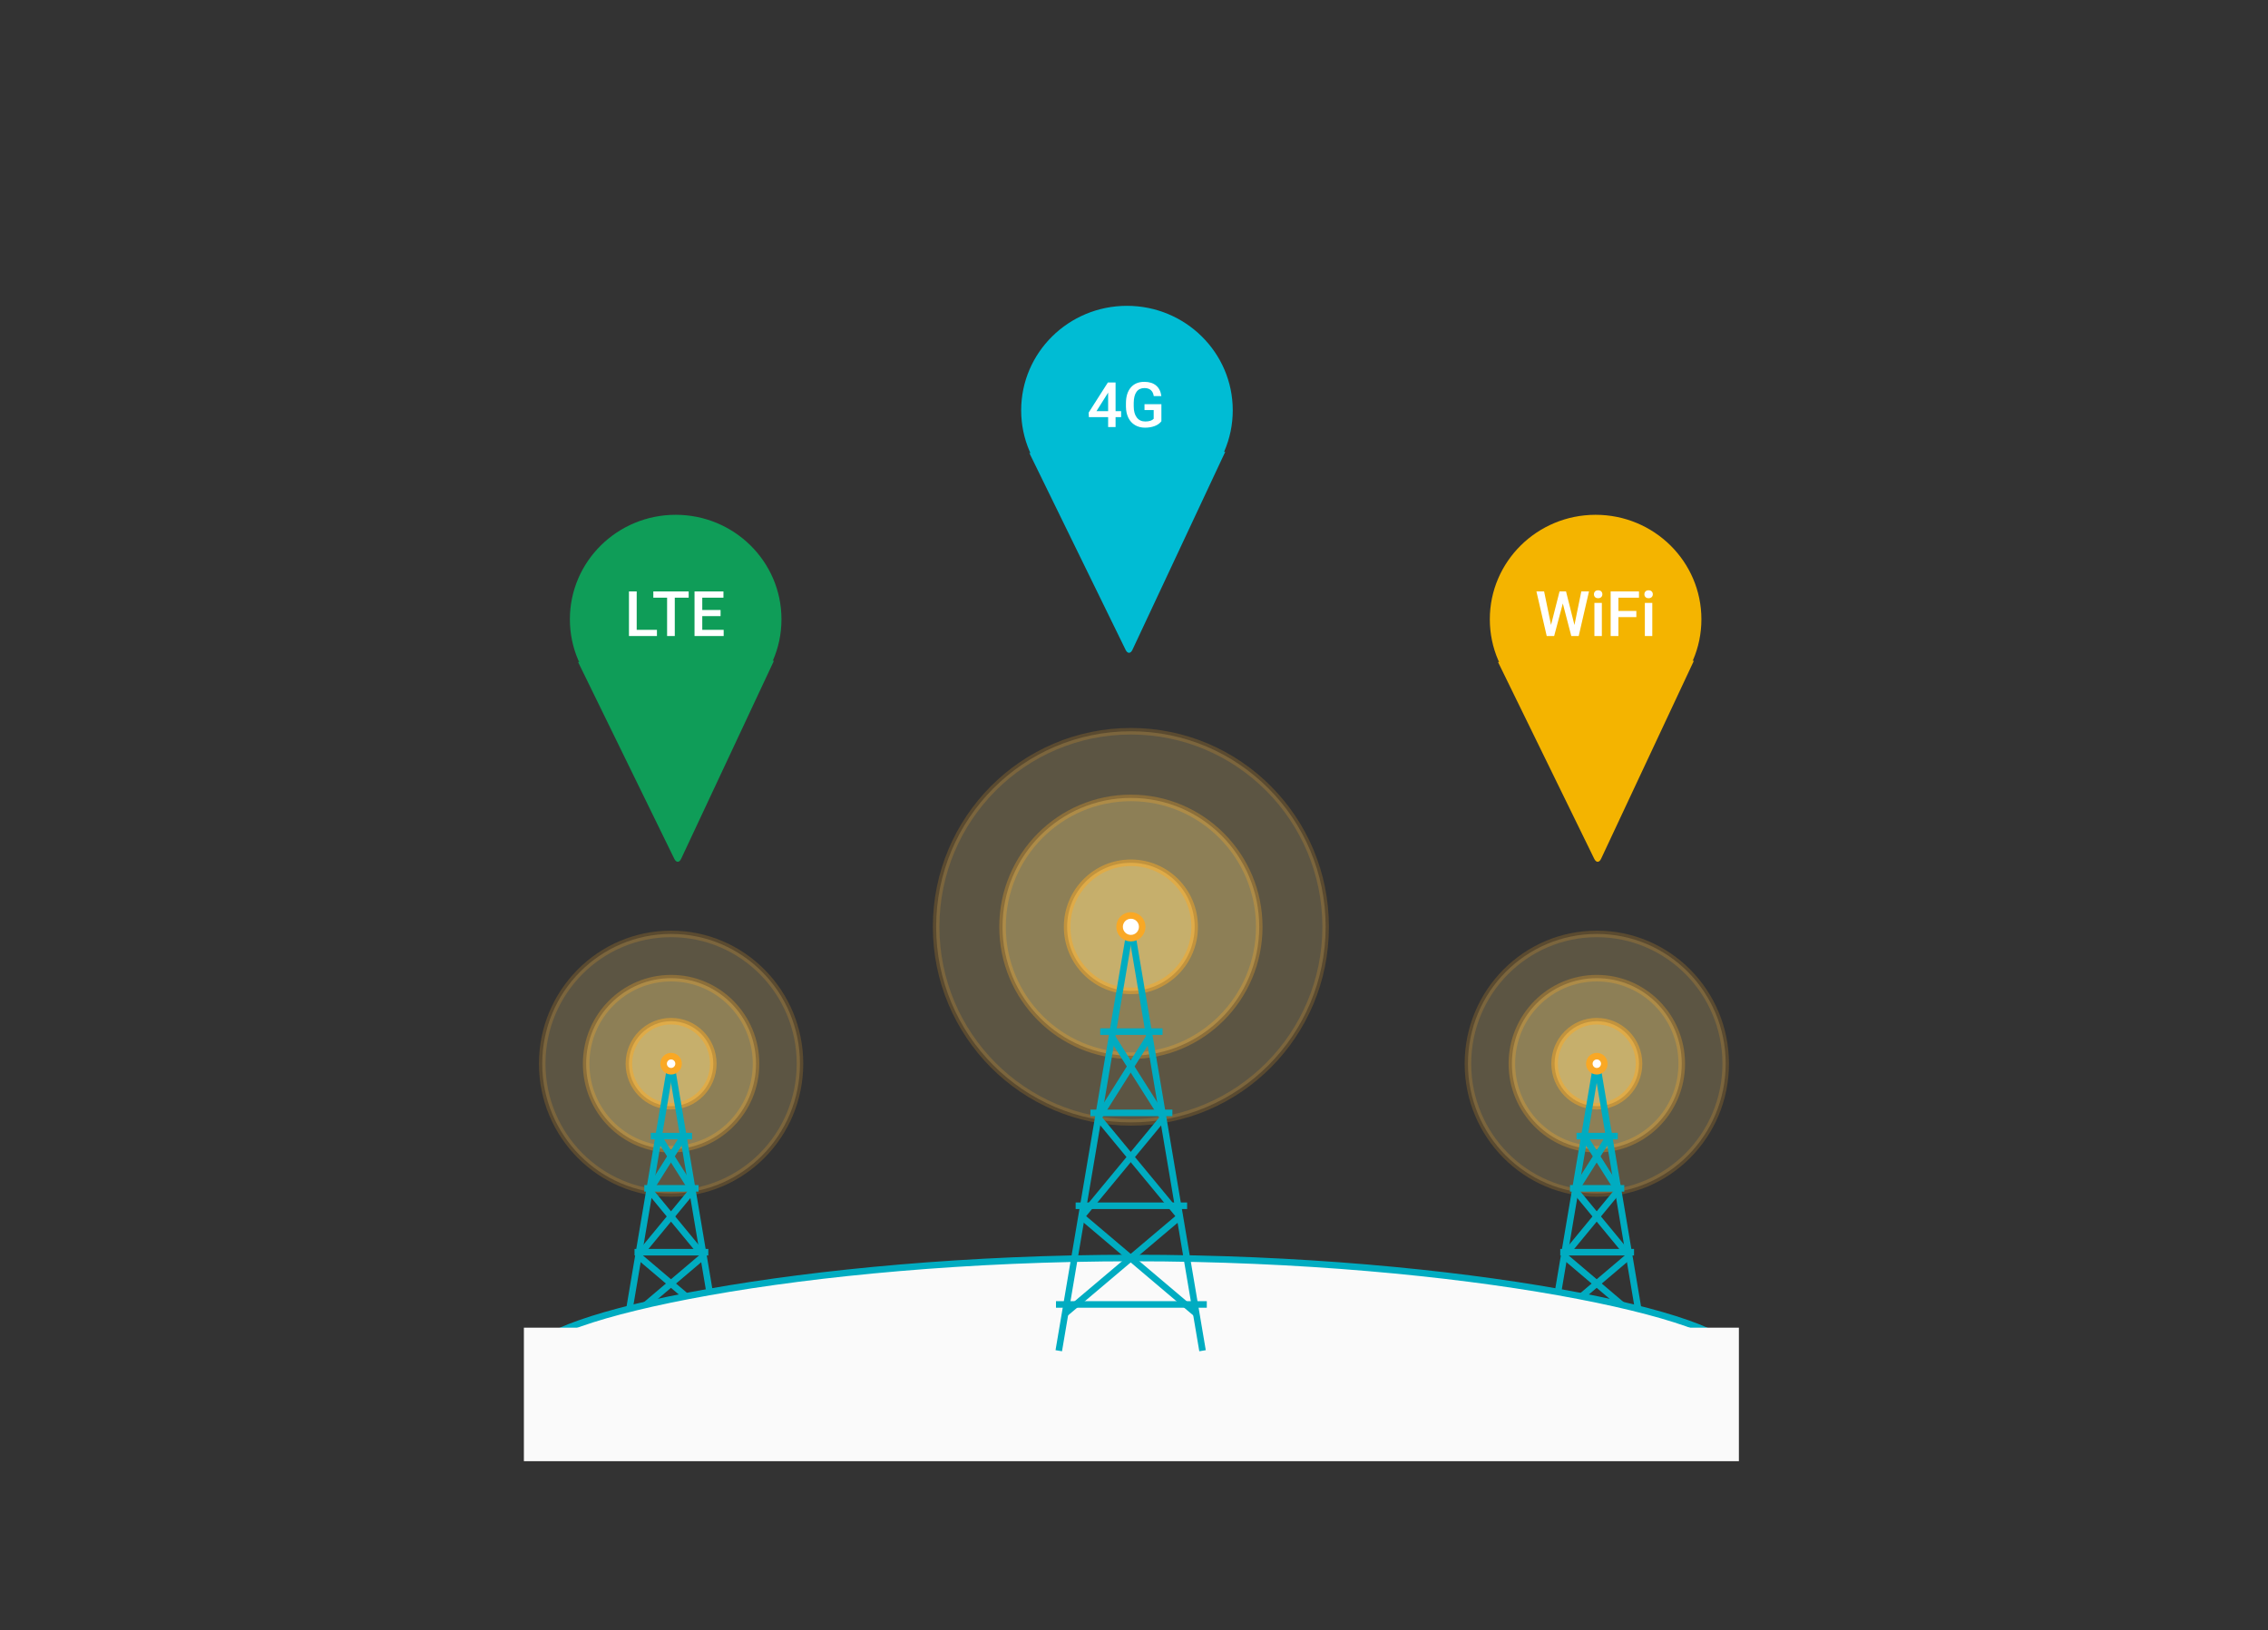 <?xml version="1.0" encoding="UTF-8"?>
<svg width="697px" height="501px" viewBox="0 0 697 501" version="1.1" xmlns="http://www.w3.org/2000/svg" xmlns:xlink="http://www.w3.org/1999/xlink">
    <rect x="0" y="0" width="697" height="501" fill="#333333" stroke="none"/>
    <!-- Generator: Sketch 44 (41411) - http://www.bohemiancoding.com/sketch -->
    <title>Artboard</title>
    <desc>Created with Sketch.</desc>
    <defs></defs>
    <g id="Page-1" stroke="none" stroke-width="1" fill="none" fill-rule="evenodd">
        <g id="Artboard">
            <g id="Group-2" transform="translate(161, 94)">
                <g id="Group-3" transform="translate(5.334, 192.749)" stroke-width="2.016">
                    <ellipse id="Oval" stroke="#F9A825" fill="#FFE082" opacity="0.2" cx="39.907" cy="40.192" rx="39.607" ry="39.887"></ellipse>
                    <ellipse id="Oval" stroke="#F9A825" fill="#FFE082" opacity="0.3" cx="39.907" cy="40.192" rx="26.104" ry="26.289"></ellipse>
                    <ellipse id="Oval" stroke="#F9A825" fill="#FFE082" opacity="0.5" cx="39.907" cy="40.192" rx="12.969" ry="13.061"></ellipse>
                    <path d="M39.873,40.024 L25.238,126.646" id="Shape" stroke="#00ACC1"></path>
                    <path d="M39.873,40.024 L54.476,126.646" id="Shape" stroke="#00ACC1"></path>
                    <ellipse id="Oval" stroke="#F9A825" fill="#FFFFFF" cx="39.907" cy="40.192" rx="2.3" ry="2.317"></ellipse>
                    <path d="M28.671,98.133 L51.342,98.133" id="Shape" stroke="#00ACC1"></path>
                    <path d="M24.671,117.759 L55.343,117.759" id="Shape" stroke="#00ACC1"></path>
                    <path d="M31.672,78.506 L48.341,78.506" id="Shape" stroke="#00ACC1"></path>
                    <path d="M33.672,62.448 L46.341,62.448" id="Shape" stroke="#00ACC1"></path>
                    <path d="M29.872,99.283 L53.209,119.092" id="Shape" stroke="#00ACC1"></path>
                    <path d="M26.504,119.092 L49.875,99.283" id="Shape" stroke="#00ACC1"></path>
                    <path d="M29.872,99.283 L46.474,79.138" id="Shape" stroke="#00ACC1"></path>
                    <path d="M33.272,79.138 L49.875,99.283" id="Shape" stroke="#00ACC1"></path>
                    <path d="M36.039,62.619 L46.474,79.138" id="Shape" stroke="#00ACC1"></path>
                    <path d="M43.674,62.619 L33.272,79.138" id="Shape" stroke="#00ACC1"></path>
                </g>
                <g id="Group-19" transform="translate(0.885, 64.232)">
                    <ellipse id="Oval-7" fill="#0F9D58" cx="45.763" cy="32.116" rx="32.512" ry="32.116"></ellipse>
                    <path d="M33.786,35.359 L40.004,35.359 L40.004,37.26 L31.406,37.26 L31.406,23.553 L33.786,23.553 L33.786,35.359 Z M49.759,25.473 L45.488,25.473 L45.488,37.26 L43.127,37.26 L43.127,25.473 L38.894,25.473 L38.894,23.553 L49.759,23.553 L49.759,25.473 Z M59.562,31.141 L53.936,31.141 L53.936,35.359 L60.512,35.359 L60.512,37.26 L51.556,37.26 L51.556,23.553 L60.446,23.553 L60.446,25.473 L53.936,25.473 L53.936,29.258 L59.562,29.258 L59.562,31.141 Z" id="LTE" fill="#FFFFFF"></path>
                    <path d="M35.812,28.31 L78.637,70.614 L15.428,93.488 C14.173,93.943 13.507,93.287 13.942,92.02 L35.812,28.31 Z" id="Rectangle-8" fill="#0F9D58" transform="translate(46.223, 60.971) rotate(-45) translate(-46.223, -60.971) "></path>
                </g>
                <g id="Group-19" transform="translate(283.599, 64.232)">
                    <ellipse id="Oval-7" fill="#F4B400" cx="45.763" cy="32.116" rx="32.512" ry="32.116"></ellipse>
                    <path d="M39.26,33.871 L41.367,23.553 L43.728,23.553 L40.567,37.26 L38.291,37.26 L35.685,27.253 L33.023,37.26 L30.737,37.26 L27.576,23.553 L29.937,23.553 L32.063,33.852 L34.678,23.553 L36.673,23.553 L39.26,33.871 Z M47.679,37.26 L45.393,37.26 L45.393,27.074 L47.679,27.074 L47.679,37.26 Z M45.252,24.428 C45.252,24.077 45.363,23.785 45.586,23.553 C45.809,23.32 46.127,23.204 46.541,23.204 C46.955,23.204 47.274,23.32 47.5,23.553 C47.726,23.785 47.839,24.077 47.839,24.428 C47.839,24.773 47.726,25.06 47.5,25.29 C47.274,25.519 46.955,25.633 46.541,25.633 C46.127,25.633 45.809,25.519 45.586,25.29 C45.363,25.06 45.252,24.773 45.252,24.428 Z M58.281,31.452 L52.768,31.452 L52.768,37.26 L50.388,37.26 L50.388,23.553 L59.09,23.553 L59.09,25.473 L52.768,25.473 L52.768,29.55 L58.281,29.55 L58.281,31.452 Z M63.182,37.26 L60.896,37.26 L60.896,27.074 L63.182,27.074 L63.182,37.26 Z M60.755,24.428 C60.755,24.077 60.866,23.785 61.089,23.553 C61.312,23.32 61.63,23.204 62.044,23.204 C62.458,23.204 62.778,23.32 63.003,23.553 C63.229,23.785 63.342,24.077 63.342,24.428 C63.342,24.773 63.229,25.06 63.003,25.29 C62.778,25.519 62.458,25.633 62.044,25.633 C61.63,25.633 61.312,25.519 61.089,25.29 C60.866,25.06 60.755,24.773 60.755,24.428 Z" id="WiFi" fill="#FFFFFF"></path>
                    <path d="M35.812,28.31 L78.637,70.614 L15.428,93.488 C14.173,93.943 13.507,93.287 13.942,92.02 L35.812,28.31 Z" id="Rectangle-8" fill="#F4B400" transform="translate(46.223, 60.971) rotate(-45) translate(-46.223, -60.971) "></path>
                </g>
                <g id="Group-19" transform="translate(139.575, 0)">
                    <ellipse id="Oval-7" fill="#00BCD4" cx="45.763" cy="32.116" rx="32.512" ry="32.116"></ellipse>
                    <path d="M42.262,32.374 L43.964,32.374 L43.964,34.21 L42.262,34.21 L42.262,37.26 L39.976,37.26 L39.976,34.21 L34.059,34.21 L33.993,32.817 L39.901,23.553 L42.262,23.553 L42.262,32.374 Z M36.392,32.374 L39.976,32.374 L39.976,26.65 L39.806,26.951 L36.392,32.374 Z M56.344,35.481 C55.849,36.128 55.162,36.617 54.284,36.95 C53.406,37.282 52.409,37.449 51.293,37.449 C50.145,37.449 49.129,37.188 48.245,36.667 C47.36,36.146 46.678,35.401 46.199,34.431 C45.719,33.462 45.47,32.33 45.451,31.037 L45.451,29.964 C45.451,27.893 45.946,26.275 46.937,25.111 C47.928,23.946 49.311,23.364 51.086,23.364 C52.61,23.364 53.82,23.741 54.717,24.494 C55.614,25.247 56.153,26.333 56.335,27.752 L54.002,27.752 C53.739,26.101 52.782,25.275 51.133,25.275 C50.067,25.275 49.256,25.66 48.701,26.429 C48.146,27.198 47.859,28.326 47.84,29.813 L47.84,30.868 C47.84,32.349 48.152,33.499 48.776,34.318 C49.4,35.137 50.267,35.547 51.377,35.547 C52.594,35.547 53.459,35.271 53.974,34.718 L53.974,32.035 L51.152,32.035 L51.152,30.228 L56.344,30.228 L56.344,35.481 Z" id="4G" fill="#FFFFFF"></path>
                    <path d="M35.812,28.31 L78.637,70.614 L15.428,93.488 C14.173,93.943 13.507,93.287 13.942,92.02 L35.812,28.31 Z" id="Rectangle-8" fill="#00BCD4" transform="translate(46.223, 60.971) rotate(-45) translate(-46.223, -60.971) "></path>
                </g>
                <g id="Group-3" transform="translate(289.826, 192.749)" stroke-width="2.016">
                    <ellipse id="Oval" stroke="#F9A825" fill="#FFE082" opacity="0.2" cx="39.907" cy="40.192" rx="39.607" ry="39.887"></ellipse>
                    <ellipse id="Oval" stroke="#F9A825" fill="#FFE082" opacity="0.3" cx="39.907" cy="40.192" rx="26.104" ry="26.289"></ellipse>
                    <ellipse id="Oval" stroke="#F9A825" fill="#FFE082" opacity="0.5" cx="39.907" cy="40.192" rx="12.969" ry="13.061"></ellipse>
                    <path d="M39.873,40.024 L25.238,126.646" id="Shape" stroke="#00ACC1"></path>
                    <path d="M39.873,40.024 L54.476,126.646" id="Shape" stroke="#00ACC1"></path>
                    <ellipse id="Oval" stroke="#F9A825" fill="#FFFFFF" cx="39.907" cy="40.192" rx="2.3" ry="2.317"></ellipse>
                    <path d="M28.671,98.133 L51.342,98.133" id="Shape" stroke="#00ACC1"></path>
                    <path d="M24.671,117.759 L55.343,117.759" id="Shape" stroke="#00ACC1"></path>
                    <path d="M31.672,78.506 L48.341,78.506" id="Shape" stroke="#00ACC1"></path>
                    <path d="M33.672,62.448 L46.341,62.448" id="Shape" stroke="#00ACC1"></path>
                    <path d="M29.872,99.283 L53.209,119.092" id="Shape" stroke="#00ACC1"></path>
                    <path d="M26.504,119.092 L49.875,99.283" id="Shape" stroke="#00ACC1"></path>
                    <path d="M29.872,99.283 L46.474,79.138" id="Shape" stroke="#00ACC1"></path>
                    <path d="M33.272,79.138 L49.875,99.283" id="Shape" stroke="#00ACC1"></path>
                    <path d="M36.039,62.619 L46.474,79.138" id="Shape" stroke="#00ACC1"></path>
                    <path d="M43.674,62.619 L33.272,79.138" id="Shape" stroke="#00ACC1"></path>
                </g>
                <g id="Group" transform="translate(0, 292.666)" fill="#FAFAFA">
                    <path d="M187.387,49.958 C289.356,49.958 372.018,40.772 372.018,29.44 C372.018,18.108 289.356,0 187.387,0 C85.418,0 2.756,18.108 2.756,29.44 C2.756,40.772 85.418,49.958 187.387,49.958 Z" id="Oval-2" stroke="#00ACC1" stroke-width="2.016"></path>
                    <rect id="Rectangle" x="0" y="21.411" width="373.396" height="41.037"></rect>
                </g>
                <g id="Group-3" transform="translate(126.243, 130.301)" stroke-width="2.016">
                    <ellipse id="Oval" stroke="#F9A825" fill="#FFE082" opacity="0.2" cx="60.303" cy="60.57" rx="59.85" ry="60.111"></ellipse>
                    <ellipse id="Oval" stroke="#F9A825" fill="#FFE082" opacity="0.3" cx="60.303" cy="60.57" rx="39.447" ry="39.619"></ellipse>
                    <ellipse id="Oval" stroke="#F9A825" fill="#FFE082" opacity="0.5" cx="60.303" cy="60.57" rx="19.597" ry="19.683"></ellipse>
                    <path d="M60.253,60.317 L38.137,190.861" id="Shape" stroke="#00ACC1"></path>
                    <path d="M60.253,60.317 L82.319,190.861" id="Shape" stroke="#00ACC1"></path>
                    <ellipse id="Oval" stroke="#F9A825" fill="#FFFFFF" cx="60.303" cy="60.57" rx="3.476" ry="3.491"></ellipse>
                    <path d="M43.326,146.307 L77.583,146.307" id="Shape" stroke="#00ACC1"></path>
                    <path d="M37.28,176.639 L83.629,176.639" id="Shape" stroke="#00ACC1"></path>
                    <path d="M47.86,117.759 L73.049,117.759" id="Shape" stroke="#00ACC1"></path>
                    <path d="M50.883,92.78 L70.027,92.78" id="Shape" stroke="#00ACC1"></path>
                    <path d="M45.139,149.623 L80.405,179.476" id="Shape" stroke="#00ACC1"></path>
                    <path d="M40.051,179.476 L75.367,149.623" id="Shape" stroke="#00ACC1"></path>
                    <path d="M45.139,149.623 L70.228,119.264" id="Shape" stroke="#00ACC1"></path>
                    <path d="M50.278,119.264 L75.367,149.623" id="Shape" stroke="#00ACC1"></path>
                    <path d="M54.459,94.37 L70.228,119.264" id="Shape" stroke="#00ACC1"></path>
                    <path d="M65.996,94.37 L50.278,119.264" id="Shape" stroke="#00ACC1"></path>
                </g>
            </g>
        </g>
    </g>
</svg>